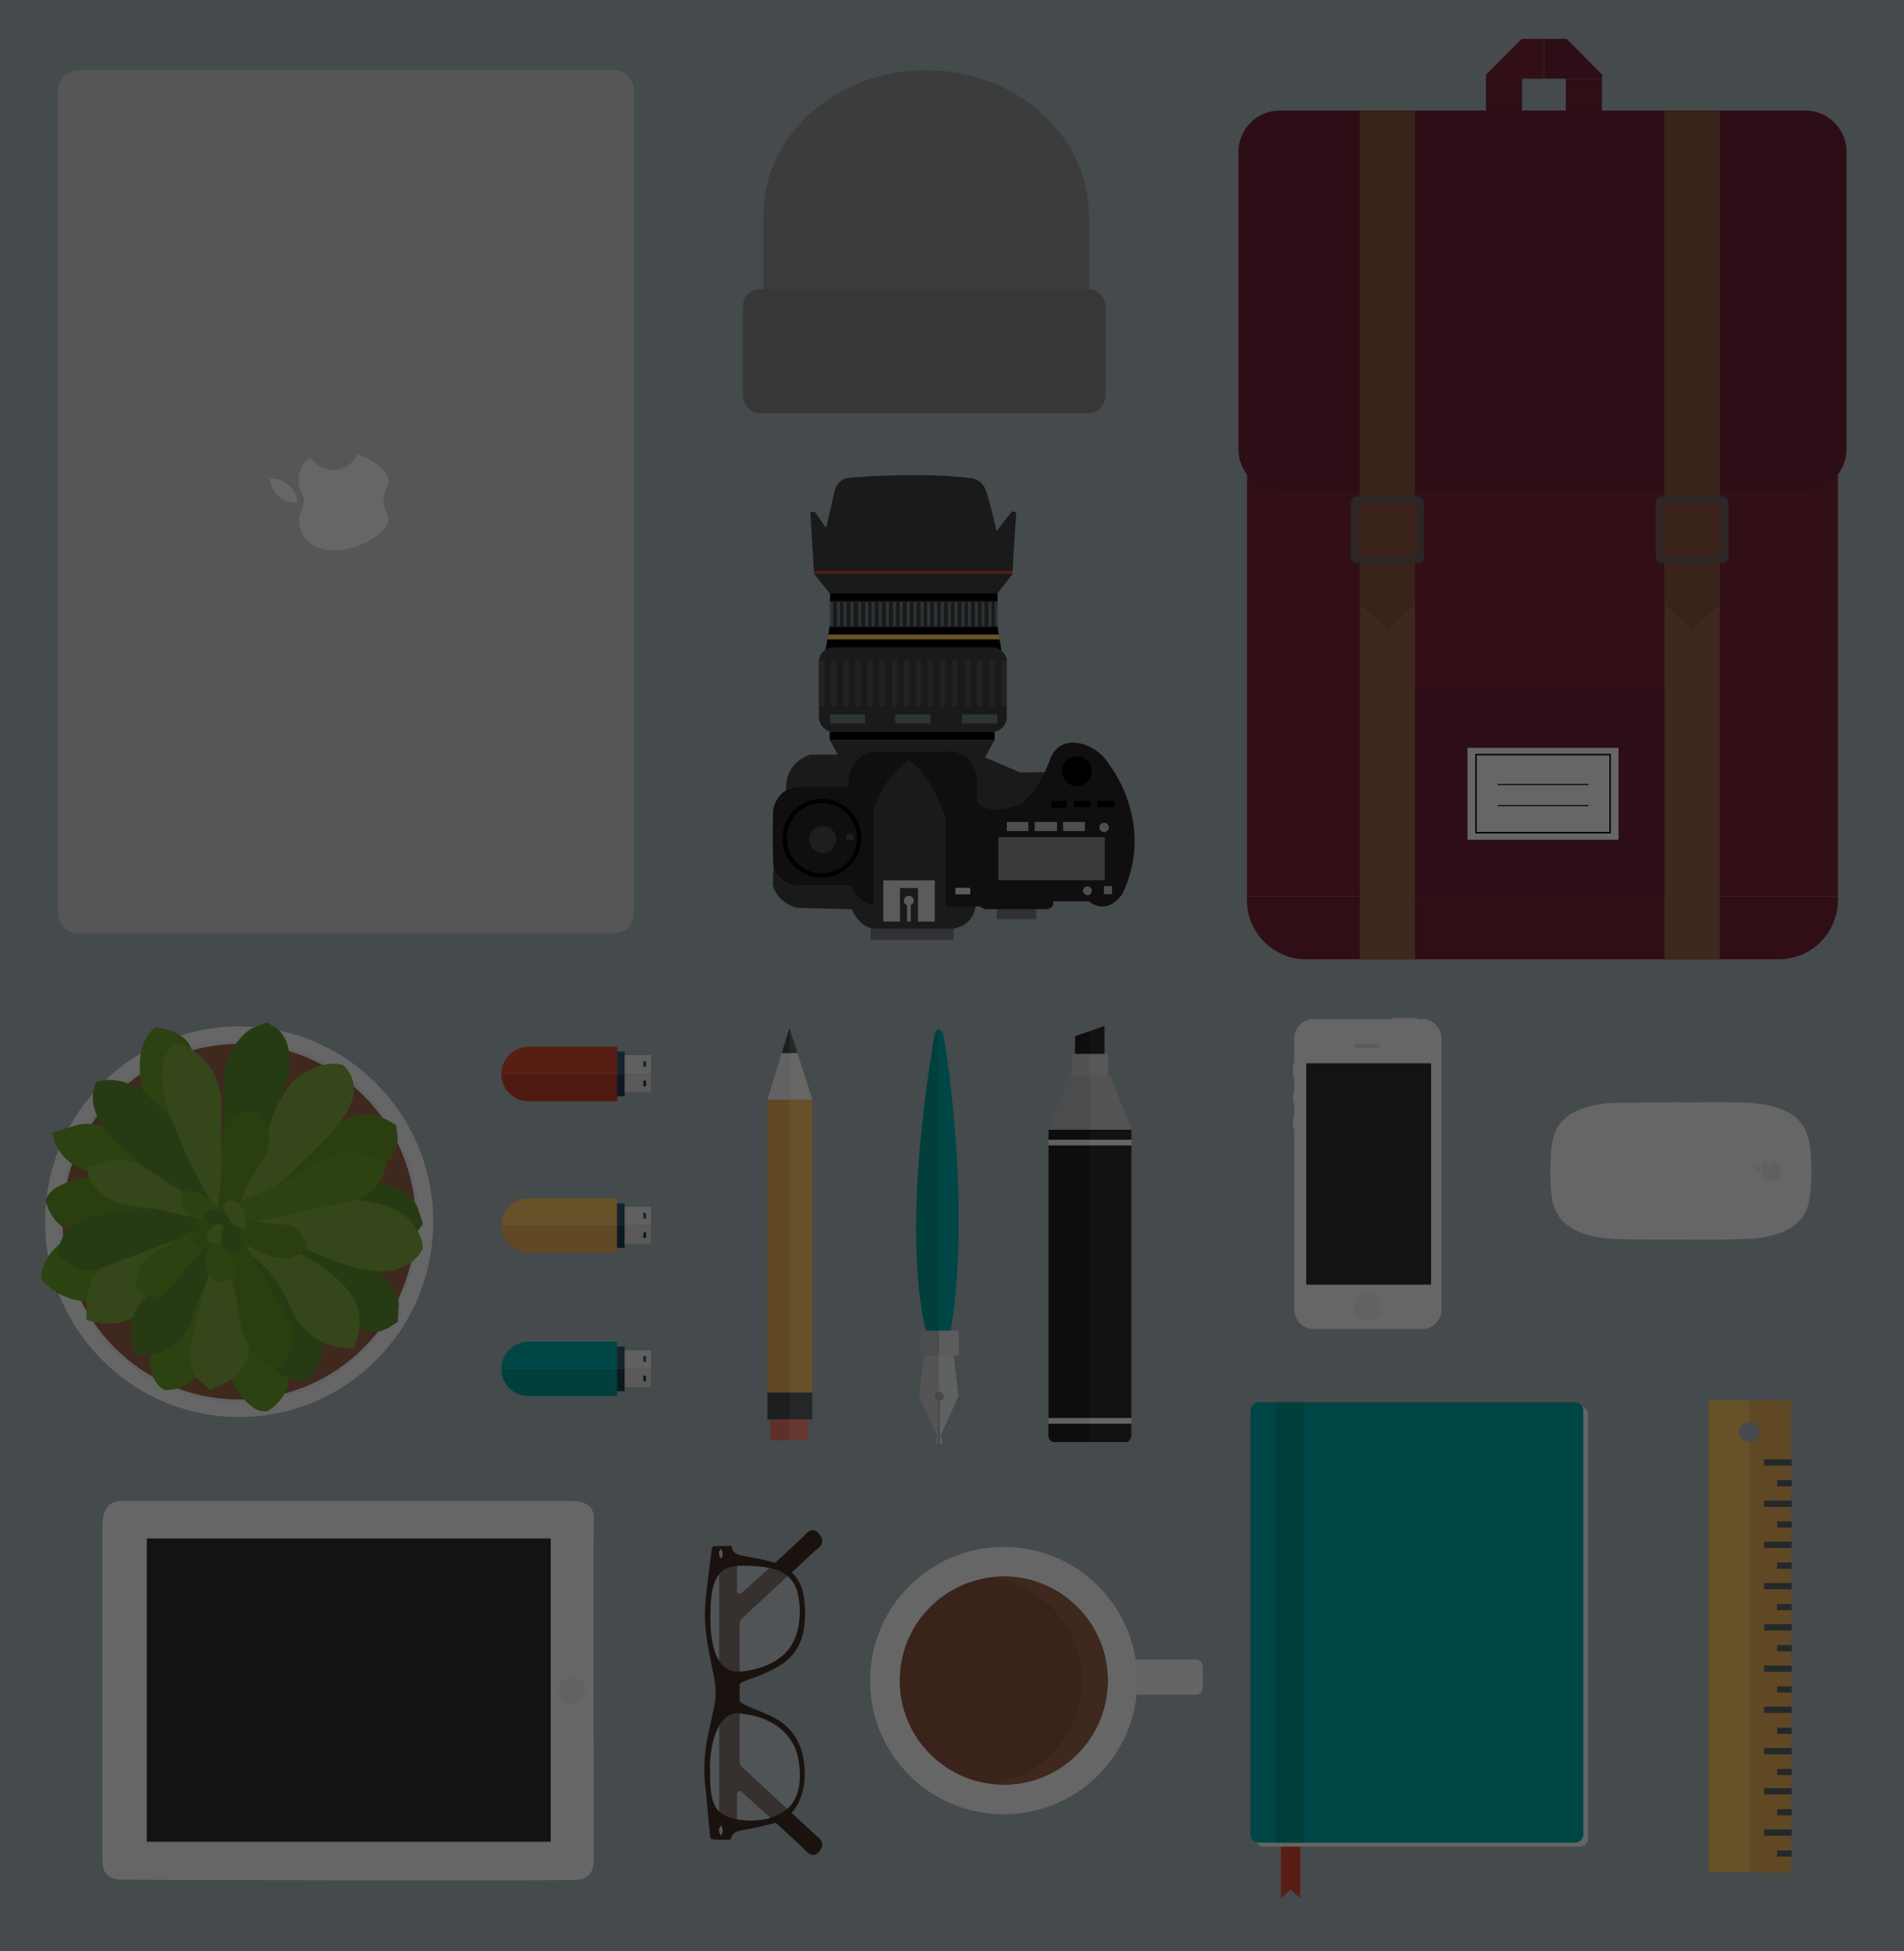 <?xml version="1.0" encoding="utf-8"?>
<!-- Generator: Adobe Illustrator 19.2.1, SVG Export Plug-In . SVG Version: 6.00 Build 0)  -->
<svg version="1.1" id="Layer_1" xmlns="http://www.w3.org/2000/svg" xmlns:xlink="http://www.w3.org/1999/xlink" x="0px" y="0px"
	 viewBox="0 0 1292 1323.6" style="enable-background:new 0 0 1292 1323.6;" xml:space="preserve">
<style type="text/css">
	.st0{fill:#ACB8BF;}
	.st1{fill:#D8D8D8;}
	.st2{fill:#FFFFFF;}
	.st3{fill:#959596;}
	.st4{fill:#898989;}
	.st5{fill:#EFEFEF;}
	.st6{fill:#3F2D23;}
	.st7{opacity:0.37;fill:#FFFFFF;enable-background:new    ;}
	.st8{fill:#F5F5F9;}
	.st9{fill:#9D6449;}
	.st10{fill:#6DA429;}
	.st11{fill:#5F932F;}
	.st12{fill:#6B9B26;}
	.st13{fill:#83B042;}
	.st14{fill:#A9A1A5;}
	.st15{fill:#702137;}
	.st16{fill:#7D2636;}
	.st17{fill:#772436;}
	.st18{fill:#915740;}
	.st19{fill:#6D5F5F;}
	.st20{fill:none;stroke:#000000;stroke-miterlimit:10;}
	.st21{fill:none;stroke:#000000;stroke-width:0.7;stroke-miterlimit:10;}
	.st22{fill:#454B4F;}
	.st23{fill:#5C6266;}
	.st24{fill:#EFB35B;}
	.st25{fill:#FECB65;}
	.st26{fill:#EF766A;}
	.st27{fill:#FD8B77;}
	.st28{fill:#FFFEFD;}
	.st29{fill:#F5F5F5;}
	.st30{fill:#E6E7E8;}
	.st31{fill:#BCBEC0;}
	.st32{fill:#F1F2F2;}
	.st33{fill:#D1D3D4;}
	.st34{fill:#00B0B0;}
	.st35{fill:#029E96;}
	.st36{fill:#2D2D2D;}
	.st37{fill:#231F20;}
	.st38{fill:#CECECE;}
	.st39{fill:#DBDBDB;}
	.st40{fill:#F4F4F4;}
	.st41{fill:#E7E7E7;}
	.st42{fill:#303030;}
	.st43{fill:#C63E2C;}
	.st44{fill:#DC4A30;}
	.st45{fill:#1F3E51;}
	.st46{fill:#35586D;}
	.st47{fill:#E5E1DC;}
	.st48{fill:#FCFCFC;}
	.st49{fill:none;stroke:#59636C;stroke-miterlimit:10;}
	.st50{fill:#59636C;}
	.st51{fill:#7A7B82;}
	.st52{fill:#424242;}
	.st53{fill:#6E8386;}
	.st54{fill:#414141;}
	.st55{fill:#565656;}
	.st56{fill:#282324;}
	.st57{fill:#4C4C4C;}
	.st58{fill:#E4E4E4;}
	.st59{fill:#929292;}
	.st60{fill:#C2C2C2;}
	.st61{opacity:0.6;}
</style>
<path class="st0" d="M0,0h1292v1323.6H0V0z"/>
<g>
	<path class="st1" d="M430.2,61.5v558c0,7.7-6.3,13.9-13.9,13.9h-363c-7.7,0-13.9-6.3-13.9-13.9v-558c0-7.7,6.3-13.9,13.9-13.9h363
		C423.9,47.6,430.2,53.8,430.2,61.5z"/>
	<g>
		<path class="st2" d="M210.7,310.2c3.9,5.8,9.3,9,16.5,8.6s12.1-4.4,15.2-10.7c0.8,0.2,1.6,0.6,2.3,0.8c3.6,1.4,7.1,3.2,10.2,5.6
			c1.5,1,3,2.1,4.3,3.4c1.4,1.3,2.6,2.6,3.4,4.2c0.7,1.4,1,3,0.9,4.5c-0.1,1.7-0.6,3.4-1.3,5c-0.5,1.2-1,2.3-1.4,3.6
			c-0.6,2-0.7,3.9-0.5,6c0.2,1.7,0.7,3.4,1.4,5c0.5,1.3,1,2.4,1.4,3.7c0.2,1.2,0.5,2.3,0.3,3.5c-0.1,1.4-0.6,2.6-1.3,3.7
			c-1,1.6-2.4,3-3.9,4.3c-5.8,4.9-12.2,8.3-19.5,10.3c-2.6,0.7-5.1,1.3-7.7,1.5c-2.2,0.2-4.4,0.3-6.6,0.1c-3.4-0.2-6.6-0.9-9.6-2.3
			c-4.1-1.9-7.3-4.8-9.5-8.7c-1.3-2.3-2.1-4.8-2.3-7.3c-0.2-2.3,0-4.6,0.8-6.8l1.7-4.5l0.7-2.3c0.3-1.2,0.1-2.2-0.2-3.4
			c-0.5-1.4-1-2.8-1.6-4.2s-1-2.8-1.4-4.3c-0.3-1.6-0.5-3.2-0.3-5c0.2-2.6,0.8-5.1,2-7.4c1.4-2.8,3.2-5.1,5.8-6.8
			C210.6,310.3,210.7,310.3,210.7,310.2L210.7,310.2z M183.3,324.8c0.6,0,1.2-0.1,1.7,0c4.3,0.1,7.9,1.7,11.1,4.4
			c2.1,1.7,3.6,3.8,4.6,6.3c0.7,1.7,1,3.5,0.9,5.2c0,0.2-0.1,0.2-0.2,0.2c-2.7,0.2-5.2-0.2-7.7-1.4c-5.2-2.3-8.5-6.4-10.2-11.7
			c-0.2-0.8-0.5-1.7-0.5-2.7C183.3,325,183.3,324.9,183.3,324.8L183.3,324.8z"/>
	</g>
</g>
<g>
	<path class="st3" d="M738.9,146.5v97.3h-221v-97.3c0-54.6,49.5-98.9,110.5-98.9S738.9,91.9,738.9,146.5z"/>
	<path class="st4" d="M738.2,280.3H516.1c-6.6,0-12-5.4-12-12v-60.2c0-6.6,5.4-12,12-12h222.1c6.6,0,12,5.4,12,12v60.2
		C750.2,274.9,744.8,280.3,738.2,280.3z"/>
</g>
<g>
	<path class="st2" d="M1140.5,747.8c12.1,0,24.3-0.2,36.6,0c9.5,0.2,19,0.6,28.3,3.5c7.4,2.3,13.7,5.8,18.1,12.4
		c2.9,4.5,4.1,9.5,4.8,14.7c1.1,9.7,1.1,19.5,0.3,29.2c-0.6,6.1-1.5,12.1-5.1,17.4c-3.8,5.7-9.5,9.2-15.8,11.5
		c-6.5,2.3-13.1,3.5-20,3.8c-21.8,1.2-43.6,0.5-65.3,0.6c-8.3,0-16.6,0-24.9-0.3c-8.9-0.3-17.7-1.5-26-4.9
		c-11.4-4.6-17.5-13.1-18.7-25.3c-1.1-10.8-1.1-21.5,0-32.1c0.8-6.6,2.6-12.7,7.2-17.7c4.3-4.8,9.7-7.4,15.7-9.2
		c6.9-2.2,14.1-3.1,21.3-3.2c14.6-0.3,29.2-0.3,43.6-0.5C1140.5,747.6,1140.5,747.8,1140.5,747.8L1140.5,747.8z"/>
	<g>
		<path class="st5" d="M1197,787.9c0.9,1.2,2,2,3.5,1.8c1.5-0.2,2.6-0.9,3.2-2.3l0.5,0.2c0.8,0.3,1.5,0.8,2.2,1.2
			c0.3,0.2,0.6,0.5,0.9,0.8l0.8,0.9c0.2,0.3,0.2,0.6,0.2,0.9c0,0.3-0.2,0.8-0.3,1.1l-0.3,0.8c-0.2,0.5-0.2,0.8-0.2,1.2
			c0,0.3,0.2,0.8,0.3,1.1l0.3,0.8c0,0.3,0.2,0.5,0,0.8c0,0.3-0.2,0.6-0.3,0.8c-0.2,0.3-0.5,0.6-0.8,0.9c-1.2,1.1-2.6,1.8-4.1,2.2
			c-0.6,0.2-1.1,0.3-1.7,0.3h-1.4c-0.8,0-1.4-0.2-2-0.5c-0.9-0.5-1.5-1.1-2-1.8c-0.3-0.5-0.5-1.1-0.5-1.5c0-0.5,0-0.9,0.2-1.4
			c0.2-0.3,0.3-0.6,0.3-0.9l0.2-0.5v-0.8l-0.3-0.9l-0.3-0.9c-0.2-0.3-0.2-0.8,0-1.1c0-0.6,0.2-1.1,0.5-1.5
			C1196.1,788.8,1196.5,788.3,1197,787.9L1197,787.9z M1191.2,791h0.3c0.9,0,1.7,0.3,2.3,0.9c0.5,0.3,0.8,0.8,0.9,1.4
			c0.2,0.3,0.2,0.8,0.2,1.1c-0.6,0-1.1,0-1.7-0.3c-1.1-0.5-1.8-1.4-2.2-2.5C1191.3,791.4,1191.3,791.3,1191.2,791L1191.2,791z"/>
	</g>
</g>
<g>
	<path class="st6" d="M557.7,1043.9c1.3,4-3.1,7-3.7,7.3c0,0-0.1,0-0.1,0.1l-50.4,46.6c-1,1-1.6,2.2-1.6,3.6v93.6
		c0,1.3,0.6,2.6,1.6,3.6l50.4,46.6l0.1,0.1c0.6,0.4,5,3.5,3.7,7.3c-1.4,4.2-5.8,8.6-10.6,3.2c-4.1-4.6-34.5-31.8-44.1-40.5
		c-1.1-1-2.9-0.2-2.9,1.3v21.7c0,0.7-0.8,1.1-1.3,0.6l-10.6-9c-0.2-0.1-0.2-0.4-0.2-0.6v-162.6c0-0.2,0.1-0.5,0.2-0.6l10.6-9
		c0.5-0.5,1.3-0.1,1.3,0.6v21.7c0,1.6,1.8,2.3,2.9,1.3c9.6-8.5,40.1-35.9,44.1-40.5C551.9,1035.3,556.3,1039.7,557.7,1043.9
		L557.7,1043.9z"/>
	<g>
		<path class="st6" d="M477.9,1201.2c0.1-10.3,1.2-18.1,2.9-25.8l4.1-19.1c1.3-6.5,0.7-12.8-0.5-19.2c-1.6-7.7-3.2-15.2-4.4-22.9
			c-1.7-10.2-2.2-20.4-1-30.7c1.2-10.9,2.6-21.9,4-32.8c0.1-1.4,0.5-1.8,1.9-1.8l10-0.2c1.4,0,1.7,0.2,1.9,1.7
			c0.2,1.6,1.2,2.5,2.4,3.4c2,1.3,4.4,1.6,6.8,2c6.7,1.2,13.6,2.4,20.2,4.6c6.8,2.3,12.5,6.2,16,12.7c2,3.8,3.1,8,3.6,12.4
			c0.7,6.8,0.7,13.8-0.5,20.6c-1.8,10.1-7,17.9-15.6,23.4c-6.8,4.4-14.4,7.3-22.1,10c-1.4,0.5-2.9,1-4.2,1.8
			c-4.7,2.8-5.4,9.4-1.3,13c1.8,1.7,4,2.6,6.2,3.6c4.9,2,10,4,14.8,6.2c6.6,3.2,12.4,7.7,16.4,13.9c3.1,4.9,4.9,10.2,5.8,16
			c1.1,7.2,1.2,14.3-0.7,21.4c-1.6,5.8-4,11-8.3,15.2c-2.9,2.9-6.5,4.8-10.4,6c-7.7,2.2-15.6,3.8-23.5,5.2c-3.1,0.5-5.3,2-6.2,5
			c-0.2,1-1,1.3-1.8,1.3c-3.4,0-6.7-0.1-10.1-0.2c-1.8-0.1-2.4-0.8-2.5-2.6c-1-10.1-1.9-20.2-2.8-30.3
			C478.1,1209.6,478,1204.1,477.9,1201.2L477.9,1201.2z M481.9,1201.3v6.5c0.1,4.2,0.5,8.3,1.4,12.4c1.7,6.8,5.8,11.5,12.7,13.3
			c3,0.7,6.1,1.2,9.1,1.4c6,0.5,12.1,0,17.9-1.7c10.7-3.2,17.2-10.2,19.1-21.2c0.8-4.9,0.7-9.8,0.1-14.8
			c-1.1-10.2-5.3-18.6-13.4-24.9c-8-6.2-17.4-9-27.4-9.8c-4.7-0.4-8.4,1.6-11.4,5.3c-2.6,3.4-4.3,7.2-5.5,11.2
			C482.4,1186.1,481.6,1193.6,481.9,1201.3L481.9,1201.3z M482.1,1099.7c0,4,0.4,9.4,1.4,14.8c0.8,4.4,2.2,8.6,4.6,12.5
			c3.1,4.9,7.6,7.4,13.4,7.1c7.2-0.6,14.2-2.2,20.8-5.3c9.6-4.6,16.2-12,18.8-22.5c1.9-7.9,2-15.8,0.5-23.8
			c-1.8-9.5-7.3-15.5-16.7-18c-4-1.1-7.9-1.7-12-1.9c-5-0.4-10-0.7-15,0.1c-5.5,0.8-9.8,3.6-12.1,8.8c-1.1,2.3-1.8,4.8-2.4,7.3
			C482.2,1085,482.1,1091.6,482.1,1099.7L482.1,1099.7z"/>
		<path class="st7" d="M481.9,1201.3c-0.2-7.7,0.6-15.2,2.8-22.6c1.2-4.1,2.9-7.9,5.5-11.2c2.9-3.6,6.6-5.6,11.4-5.3
			c10,0.8,19.3,3.6,27.4,9.8c8,6.2,12.4,14.8,13.4,24.9c0.5,4.9,0.7,9.8-0.1,14.8c-1.9,11-8.4,18-19.1,21.3
			c-5.9,1.8-11.9,2.2-17.9,1.7c-3.1-0.2-6.1-0.6-9.1-1.4c-7-1.8-11-6.5-12.7-13.3c-1-4.1-1.3-8.2-1.4-12.4
			C481.8,1205.6,481.9,1203.5,481.9,1201.3L481.9,1201.3z M482.1,1099.7c0-8.2,0.1-14.6,1.4-21.1c0.6-2.5,1.3-5,2.4-7.3
			c2.4-5.2,6.6-7.9,12.1-8.8c5-0.7,10-0.4,15-0.1c4.1,0.2,8,0.8,12,1.9c9.2,2.6,14.9,8.6,16.7,18c1.6,7.9,1.4,16-0.5,23.8
			c-2.6,10.6-9.2,17.9-18.8,22.5c-6.5,3.1-13.6,4.8-20.8,5.3c-5.9,0.5-10.3-2-13.4-7.1c-2.4-3.8-3.7-8-4.6-12.5
			C482.5,1109.1,482.1,1103.6,482.1,1099.7z"/>
	</g>
	<path class="st1" d="M489.4,1245.2c0,0-3.5-3.7,0-6.8C489.4,1238.4,491.6,1241.9,489.4,1245.2z M489.4,1057.5c0,0-3.5-3.7,0-6.8
		C489.4,1050.6,491.6,1054,489.4,1057.5z"/>
</g>
<g>
	<ellipse class="st2" cx="162.3" cy="828.8" rx="131.7" ry="132.5"/>
	<ellipse class="st8" cx="162.3" cy="828.8" rx="121.9" ry="122.7"/>
	<ellipse class="st9" cx="162.3" cy="828.8" rx="119.8" ry="120.6"/>
	<path class="st10" d="M105.1,696.9c0,0,24.4,2,25.4,18.3l-9.8,60.3l-21.3-26.9C99.4,748.6,86,713.6,105.1,696.9L105.1,696.9z
		 M27.9,867.5c0,0-0.3-17.4,18.7-27.5c19-10.1,33.8,18.9,33.8,18.9l-17.5,23.8C62.9,882.6,42.7,885.3,27.9,867.5z M35.4,768.5
		c0,0,7.3-2.6,10.8-3.4c3.5-0.8,14.1-7.1,31.8,2.6c17.7,9.7,36.5,23.6,36.5,23.6l6.4,15.6c0,0-28.2-6.4-34.4-7.8
		C80.4,797.8,41.4,800.1,35.4,768.5L35.4,768.5z"/>
	<path class="st11" d="M237.8,895.7c0,0,8.7,13.2,25.1,5.5l7-4.4l0.7-11c0,0,1.3-12-15.6-24.6l-73.3-25l10.6,18.9L237.8,895.7
		L237.8,895.7z"/>
	<path class="st12" d="M254.2,791.7c0,0,15.6-2.4,15.6-20.4l-1-8.2l-9.7-5.2c0,0-10.4-6.2-28.9,3.7c-18.5,10-53.7,55.8-53.7,55.8
		l21.6-1.5L254.2,791.7z"/>
	<path class="st11" d="M256.7,841c0,0,12.9,9,25.4-4.1l4.9-6.6l-3.4-10.5c0,0-3.3-11.7-23.6-17.1c-20.3-5.5-77.3,3.6-77.3,3.6
		l16.8,13.6L256.7,841z M194.4,734.5c0,0,7.6-25.1-6.3-36.6l-7-4.4l-10.3,4.1c0,0-14.6,8.5-18.7,29.2l-0.7,72.4l25.2-17.6
		L194.4,734.5L194.4,734.5z"/>
	<path class="st13" d="M221.1,814.5c0,0,37.6-5.1,56.2,12.5c0,0,10.1,10.6,9.6,20.1c0,0-8,19.2-36.5,14.8
		c-28.5-4.5-62.2-25.1-62.2-25.1l-23-8.5L221.1,814.5L221.1,814.5z"/>
	<path class="st10" d="M101.6,912.7c0,0-2.3,25.4,10.4,30.3c0,0,22.2,0.8,27.3-20.4c5.1-21.2,6.9-63.7,6.9-63.7L101.6,912.7
		L101.6,912.7z M157.2,936.4c0,0,10.8,23.1,24.3,20.9c0,0,19.5-10.6,13.1-31.5L168,867.5L157.2,936.4L157.2,936.4z"/>
	<path class="st12" d="M62.9,797.9c0,0-30,3.6-31.8,17c0,0,4.3,21.7,26.2,21.8c21.8,0.1,63.6-8,63.6-8L62.9,797.9L62.9,797.9z"/>
	<path class="st13" d="M86.9,849.5c0,0-29.7,8.6-28.2,37.4v8.6c0,0,12.5,3.7,21.8,1.9c9.3-1.9,30.8-13.1,30.8-13.1l16.1-50.4
		L86.9,849.5L86.9,849.5z"/>
	<path class="st11" d="M136.4,822.4l-26.5-2.3c0,0-30-0.3-50.2,6.2S39,850.8,39,850.8s13.8,15.3,28.5,9.8
		c14.8-5.5,70.5-26.7,70.5-26.7L136.4,822.4z M65.7,733.7c0,0,11.9-3.8,24.4,2.8c12.5,6.6,33.5,25.8,43.3,51.6l14.1,30.3l-20.3-8.9
		c0,0-21.5-8.4-40.9-28.5C86.1,781.1,53.5,756.8,65.7,733.7z"/>
	<path class="st13" d="M58.7,792.2c0,0,6.8-2.3,9.8-3.1c3.1-0.8,12.8-6.4,28.9,2.3l33.1,21.5l5.8,14.2c0,0-25.7-5.8-31.3-7.1
		S64.1,821,58.7,792.2z"/>
	<path class="st11" d="M182.6,918.1c0,0,0.3,15.7,18.2,18.1h8.3l6.5-9c0,0,7.5-9.4,0-29.2c-7.5-19.7-48.4-60.4-48.4-60.4l-1.3,21.6
		L182.6,918.1L182.6,918.1z M146.1,861.9c0,0-8.2,11.4-12.6,22.5c-4.4,11.1-5.5,30-33.7,35.3h-7.5l-2.1-6.5c0,0-8.7-21.5,15-38.6
		s35.5-37.9,35.5-37.9l9.8,1L146.1,861.9L146.1,861.9z"/>
	<path class="st10" d="M130.8,834l-21,13.1c0,0-13.4,5.8-15.5,14.1s-2.1,11.9-2.1,11.9s4.9,5.5,8.7,6.2c3.8,0.8,9.1,3.1,17.8-9.4
		c8.7-12.6,27.1-29.9,27.1-29.9L130.8,834L130.8,834z"/>
	<path class="st13" d="M142.8,862.7c0,0-7.5,17.6-9.1,32.7c0,0-11.1,29.7,1.5,40.9l7.5,6.8l11.4-5.5c0,0,22.7-11.4,11.8-36.7
		c-11-25.4,0-1.3,0-1.3l-2.2-42.6L142.8,862.7L142.8,862.7z"/>
	<path class="st12" d="M166.5,841.2c0,0,10.8,23.9,16.1,32.2c5.2,8.4,28.6,36.7,6.8,53.8c0,0-25.5-0.2-28.1-43l-9.1-40.8
		L166.5,841.2L166.5,841.2z"/>
	<path class="st13" d="M166,840.3c0,0-0.1,8,10.7,16.6c10.8,8.5,19.8,28.1,20.5,29.9c0.7,1.7,11.1,29.7,43,27.5
		c0,0,11.5-21.9-5.6-40.9s-44.1-28.9-44.1-28.9L166,840.3L166,840.3z M117.5,706.8c0,0,6.3,2.1,9.1,3.3c2.8,1.2,25,11.4,23.8,44.4
		s4.1,48.8-2.1,68.6c0,0-18.4-27.8-28.5-55.9c0,0-16-32.8-7.5-51.2L117.5,706.8z"/>
	<path class="st10" d="M146.1,839.9c0,0-9.7,9.3-5.9,23.7c0,0,4.4,8.5,12,5.6c7.6-2.9,8.4-5.2,8.4-9.3l-9.9-22.2L146.1,839.9
		L146.1,839.9z"/>
	<path class="st12" d="M146.1,828c0,0-9.1-5.8-14.3,4.1c-5.2,9.9,1.7,13.2,4.4,14.8c2.7,1.5,8.4-11.3,8.4-11.3L146.1,828z"/>
	<path class="st10" d="M149.3,821.3c0,0-9.9-15.9-23.3-13.1c0,0-5.2,4.4-0.9,13.1c4.3,8.5,21,6.8,21,6.8L149.3,821.3z"/>
	<path class="st13" d="M179.3,773.1c0,0,10.1-33.1,21.5-41.4c11.4-8.3,21.5-11.7,31.8-9.3c0,0,18.1,13.4-1.9,39.1s-64.9,61-64.9,61
		l-11.7-7.9L179.3,773.1L179.3,773.1z"/>
	<path class="st12" d="M147.4,821.8c0,0,3.3-26.2,3.1-35.5c-0.1-9.3-3.3-23.6,9-30.3c0,0,4.4-3.1,14.6-1.9c0,0,12.5,10.1,7.5,25.7
		c0,0-1.5,5.5-9.3,16.3c-7.8,10.8-14,39-14,39l-12.1,1.5L147.4,821.8L147.4,821.8z"/>
	<path class="st10" d="M161.2,816.1c0,0,25.8-11.2,37.3-16.9c8.2-4.1,29.7-23.1,47.9-16.8c18.1,6.2,16.3,5.9,16.3,5.9
		s-3.1,22.2-23.1,26.1l-73.8,15.9L161.2,816.1z"/>
	<path class="st12" d="M163.8,827c0,0,14.5,2.8,21.5,3.4c7,0.5,17.8-2.1,22.7,14.8c0,0-5.9,12.9-23.8,6.8
		c-17.8-6.2-27.2-13.4-27.2-13.4L163.8,827z"/>
	<path class="st13" d="M151.2,832c0,0,4.5,12.4-6.6,11.4C133.4,842.4,146.2,825,151.2,832z"/>
	<path class="st11" d="M156.3,828.3c0,0-3.3-7-10.1-8c-6.9-1-7.7,5.9-7.7,5.9S141.3,834,156.3,828.3L156.3,828.3z M153.4,830.4
		c0,0,13.8-1.6,9.6,15.5c0,0-2.1,4.9-9.6,3.4C153.4,849.3,146.7,839.5,153.4,830.4L153.4,830.4z"/>
	<path class="st13" d="M152.1,821c0,0,4.4,11,10.1,11.3c0,0,4.4,4.8,4.9-2c0.5-6.8-3.1-16.6-12.9-15.7
		C154.2,814.5,150,817.1,152.1,821L152.1,821z"/>
</g>
<path class="st14" d="M79.4,248.3l-2,1.4"/>
<g>
	<path class="st15" d="M1087.1,50.6v2.8h-39.3v-27h15.3L1087.1,50.6z"/>
	<path class="st16" d="M1047.7,26.4v27h-39.3l-0.1-2.7l24.3-24.3L1047.7,26.4z"/>
	<path class="st17" d="M1008.3,53h24.5v27.4h-24.5V53z M1062.5,53.4h24.5v27.4h-24.5V53.4z M1247.2,608v2.6
		c0,22.1-18.1,40.2-40.2,40.2H886.3c-22.1,0-40.2-18.1-40.2-40.2V608H1247.2z"/>
	<path class="st16" d="M1247.2,182.9V608h-401V182.9c0-22.1,18.1-40.2,40.2-40.2H1207C1229,142.7,1247.2,160.9,1247.2,182.9
		L1247.2,182.9z"/>
	<path class="st15" d="M949.5,467.2h198.8V608H949.5L949.5,467.2z M1225.1,332.9H868.3c-15.3,0-27.9-12.6-27.9-27.9V102.9
		c0-15.3,12.6-27.9,27.9-27.9h356.8c15.3,0,27.9,12.6,27.9,27.9V305C1252.8,320.3,1240.4,332.9,1225.1,332.9z"/>
	<path class="st9" d="M922.8,75v575.8h37.4V75L922.8,75z M1167,75v575.8h-37.5V75L1167,75z"/>
	<path class="st18" d="M960.2,75v335.1l-18.7,17l-18.6-17V75L960.2,75z M1167,75v335.1l-18.7,17l-18.7-17V75L1167,75z"/>
	<path class="st19" d="M961.9,382.2H921c-2.3,0-4.3-2-4.3-4.3V341c0-2.3,2-4.3,4.3-4.3h40.9c2.3,0,4.3,2,4.3,4.3v36.9
		C966.4,380.2,964.4,382.2,961.9,382.2z"/>
	<path class="st18" d="M957.2,377.9h-31.4c-2.3,0-4.3-2-4.3-4.3v-28.2c0-2.3,2-4.3,4.3-4.3h31.4c2.3,0,4.3,2,4.3,4.3v28.2
		C961.5,375.9,959.6,377.9,957.2,377.9L957.2,377.9z"/>
	<path class="st19" d="M1168.7,382.2h-40.9c-2.3,0-4.3-2-4.3-4.3V341c0-2.3,2-4.3,4.3-4.3h40.9c2.3,0,4.3,2,4.3,4.3v36.9
		C1173,380.2,1171.1,382.2,1168.7,382.2z"/>
	<path class="st18" d="M1164,377.9h-31.4c-2.3,0-4.3-2-4.3-4.3v-28.2c0-2.3,2-4.3,4.3-4.3h31.4c2.3,0,4.3,2,4.3,4.3v28.2
		C1168.4,375.9,1166.4,377.9,1164,377.9z"/>
	<path class="st2" d="M995.8,507.3h102.5v62.4H995.8V507.3z"/>
	<path class="st20" d="M1001.6,511.9h91v53h-91V511.9z"/>
	<path class="st21" d="M1016.3,546.5h61.5 M1016.3,532.2h61.5"/>
</g>
<g>
	<path class="st22" d="M530.4,714.5l5.3-17.1l0.3,1.1v16.1L530.4,714.5z"/>
	<path class="st23" d="M536,714.5v-16.1l5.2,16.1H536z"/>
	<g>
		<path class="st23" d="M551.2,944.7v18.2H536v-18.2H551.2z"/>
		<path class="st22" d="M536,944.7v18.2h-15.3v-18.2H536z"/>
		<path class="st24" d="M536,746v198.6h-15.3V746H536z"/>
		<path class="st25" d="M551.2,746v198.6H536V746H551.2z"/>
		<path class="st26" d="M522.7,975.1V963H536v14.1h-12C523.3,977,522.7,976.2,522.7,975.1z"/>
		<path class="st27" d="M536,977v-14.1h12.5V975c0,1.1-0.7,1.9-1.5,1.9h-11V977z"/>
		<path class="st28" d="M536,746v-31.5h5.2l10.1,31.5H536z"/>
		<path class="st29" d="M520.7,746l9.7-31.5h5.6V746H520.7z"/>
		<path class="st30" d="M650.6,903.9v14.5c0,0.8-0.5,1.3-1.3,1.3h-12.1v-17.1h12.1C649.9,902.6,650.6,903.1,650.6,903.9z"/>
		<path class="st31" d="M637.2,902.6v17.1h-12.5c-0.8,0-1.3-0.5-1.3-1.3v-14.5c0-0.8,0.5-1.3,1.3-1.3H637.2z"/>
		<path class="st32" d="M639.7,977.4c0,1.2-0.9,2.3-2,2.5v-29.5c1.6-0.3,2.7-1.5,2.7-3.2c0-1.7-1.5-3.2-3.2-3.2H637v-24.3h10.1
			l3.3,27.5L637.8,975C639,975.3,639.7,976.2,639.7,977.4z"/>
		<path class="st33" d="M634.1,947.1c0,1.5,1.1,2.7,2.4,3.1v29.5c-1.1-0.3-1.9-1.3-1.9-2.4s0.7-1.9,1.5-2.3l-12.4-27.9l3.2-27.5
			h10.2v24.3C635.4,944,634.1,945.5,634.1,947.1z"/>
		<path class="st34" d="M645.1,902.6h-8V698.2c0.3,0.1,2,0.7,3.1,4C641.3,705.9,659.4,818.2,645.1,902.6z"/>
		<path class="st35" d="M637.2,698.2v204.4h-8.8c0,0-18.5-57.5,5.7-200.4C634.1,702.2,634.8,698.8,637.2,698.2z"/>
		<g>
			<path class="st36" d="M767.7,965.8v7.8c0,2.5-1.6,4.7-3.6,4.7h-24.6v-12.5H767.7z"/>
			<path class="st37" d="M739.5,965.8v12.5h-24.5c-2,0-3.6-2.1-3.6-4.7v-7.8H739.5z"/>
			<path class="st36" d="M767.7,766.3v6.9h-28.2v-6.9H767.7z"/>
			<path class="st37" d="M739.5,766.3v6.9h-28v-6.9H739.5z"/>
			<path class="st32" d="M739.5,773.3v3.7h-28v-3.7H739.5z"/>
			<path class="st2" d="M767.7,773.3v3.7h-28.2v-3.7H767.7z"/>
			<path class="st36" d="M767.7,777.1v185h-28.2v-185H767.7z"/>
			<path class="st37" d="M739.5,777.1v185h-28v-185H739.5z"/>
			<path class="st32" d="M739.5,962v3.7h-28V962H739.5z"/>
			<path class="st2" d="M767.7,962v3.7h-28.2V962H767.7z"/>
			<path class="st31" d="M739.5,730.1v36.3h-28l13.4-36.3H739.5z"/>
			<path class="st33" d="M767.7,766.3h-28.2v-36.3h14.2L767.7,766.3z"/>
			<path class="st38" d="M739.5,714.9v15.2h-12.4v-15.2H739.5z"/>
			<path class="st39" d="M751.9,714.9v15.2h-12.4v-15.2H751.9z"/>
			<path class="st36" d="M749.5,695.9v19h-10v-15.4L749.5,695.9z"/>
			<path class="st37" d="M739.5,699.5v15.4h-10v-12L739.5,699.5z"/>
		</g>
	</g>
</g>
<g>
	<path class="st2" d="M964.9,691.3h-2.7c-0.2-0.3-0.7-0.7-1.1-0.7h-15.3c-0.5,0-0.9,0.2-1.1,0.7h-53.3c-7.3,0-13.2,5.9-13.2,13.2
		V721c-0.5,0.2-0.8,0.7-0.8,1.2v7c0,0.6,0.3,1,0.8,1.2v10.3c-0.5,0.2-0.8,0.7-0.8,1.2v5.3c0,0.6,0.3,1,0.8,1.2v9.6
		c-0.5,0.2-0.8,0.7-0.8,1.2v5.3c0,0.6,0.3,1,0.8,1.2v122.7c0,7.3,5.9,13.2,13.2,13.2h73.6c7.3,0,13.2-5.9,13.2-13.2V704.5
		C978,697.3,972.2,691.3,964.9,691.3L964.9,691.3z"/>
	<circle class="st40" cx="927.8" cy="886.7" r="9.5"/>
	<path class="st41" d="M935.1,708.1h-14.5c-0.8,0-1.5,0.7-1.5,1.5s0.7,1.5,1.5,1.5h14.5c0.8,0,1.5-0.7,1.5-1.5
		S935.9,708.1,935.1,708.1z"/>
	<path class="st42" d="M886.4,721.3h84.7v150.2h-84.7V721.3z"/>
</g>
<g>
	<path class="st2" d="M80.9,1275.2c0,0-11-0.4-11.4-11.4v-228.6c0,0-1.1-16,11.4-16.9h307.2c0,0,15.6-1.1,14.9,12.4
		c-0.7,13.5,0,230.2,0,230.2s1.2,13.2-10.8,14.3C380.1,1276.3,80.9,1275.2,80.9,1275.2z"/>
	<path class="st42" d="M99.6,1249.4v-205.7h274.1v205.7H99.6z"/>
	<circle class="st40" cx="388.1" cy="1147.1" r="9.1"/>
</g>
<g>
	<path class="st43" d="M418.9,747h-60.2c-10.3,0-18.5-8.3-18.5-18.5v-0.1h78.5v15.3h0.2V747L418.9,747z"/>
	<path class="st44" d="M418.7,728.4h-78.5c0.1-10.1,8.4-18.3,18.5-18.3h60.2v3.3h-0.2V728.4z"/>
	<path class="st45" d="M423.9,728.4v15.3h-5.2v-15.3H423.9z"/>
	<path class="st46" d="M423.9,713.4v15h-5.2v-15H423.9z"/>
	<path class="st5" d="M441.7,715.8h-17.8v12.6h17.8V715.8z M436.5,723.7v-3.8h1.8v3.8H436.5z"/>
	<path class="st47" d="M441.7,728.4h-17.8V741h17.8V728.4z M436.5,736.9v-3.8h1.8v3.8H436.5z"/>
	<path class="st46" d="M438.4,719.9v3.8h-1.8v-3.8H438.4z"/>
	<path class="st45" d="M438.4,733.1v3.8h-1.8v-3.8H438.4z"/>
</g>
<g>
	<path class="st24" d="M418.9,849.9h-60.2c-10.3,0-18.5-8.3-18.5-18.5v-0.1h78.5v15.3h0.2V849.9L418.9,849.9z"/>
	<path class="st25" d="M418.7,831.2h-78.5c0.1-10.1,8.4-18.3,18.5-18.3h60.2v3.3h-0.2V831.2z"/>
	<path class="st45" d="M423.9,831.2v15.3h-5.2v-15.3H423.9z"/>
	<path class="st46" d="M423.9,816.3v15h-5.2v-15H423.9z"/>
	<path class="st5" d="M441.7,818.6h-17.8v12.6h17.8V818.6z M436.5,826.5v-3.8h1.8v3.8H436.5z"/>
	<path class="st47" d="M441.7,831.2h-17.8v12.6h17.8V831.2z M436.5,839.7V836h1.8v3.8H436.5z"/>
	<path class="st46" d="M438.4,822.8v3.8h-1.8v-3.8H438.4z"/>
	<path class="st45" d="M438.4,836v3.8h-1.8V836H438.4z"/>
</g>
<g>
	<path class="st35" d="M418.9,947.1h-60.2c-10.3,0-18.5-8.3-18.5-18.5v-0.1h78.5v15.3h0.2V947.1L418.9,947.1z"/>
	<path class="st34" d="M418.7,928.5h-78.5c0.1-10.1,8.4-18.3,18.5-18.3h60.2v3.3h-0.2V928.5z"/>
	<path class="st45" d="M423.9,928.5v15.3h-5.2v-15.3H423.9z"/>
	<path class="st46" d="M423.9,913.5v15h-5.2v-15H423.9z"/>
	<path class="st5" d="M441.7,916h-17.8v12.6h17.8V916z M436.5,923.9v-3.8h1.8v3.8H436.5z"/>
	<path class="st47" d="M441.7,928.5h-17.8v12.6h17.8V928.5z M436.5,937v-3.8h1.8v3.8H436.5z"/>
	<path class="st46" d="M438.4,920v3.8h-1.8V920H438.4z"/>
	<path class="st45" d="M438.4,933.2v3.8h-1.8v-3.8H438.4z"/>
</g>
<g>
	<path class="st48" d="M768.3,1125.8h43.2c2.6,0,4.6,2.1,4.6,4.6v14.7c0,2.6-2.1,4.6-4.6,4.6h-43.2c-2.6,0-4.6-2.1-4.6-4.6v-14.7
		C763.7,1127.9,765.8,1125.8,768.3,1125.8z"/>
	<circle class="st2" cx="681.1" cy="1140.1" r="90.7"/>
	<circle class="st18" cx="681.1" cy="1140.1" r="70.6"/>
	<path class="st9" d="M672.2,1070c2.9-0.4,5.9-0.6,8.9-0.6c39,0,70.6,31.6,70.6,70.6s-31.6,70.7-70.6,70.7c-3,0-6-0.2-8.9-0.6
		c34.8-4.4,61.8-34.1,61.8-70.1S707,1074.4,672.2,1070z"/>
</g>
<g>
	<path class="st44" d="M882.3,1250v37.8l-6.5-6l-6.6,6V1250H882.3z"/>
	<path class="st48" d="M1072,1252.7H857.5c-3.1,0-5.7-2.5-5.7-5.7V959.7c0-3.1,2.5-5.7,5.7-5.7H1072c3.1,0,5.7,2.5,5.7,5.7v287.4
		C1077.7,1250.2,1075.1,1252.7,1072,1252.7L1072,1252.7z"/>
	<path class="st34" d="M1068.7,1250H854.2c-3.1,0-5.7-2.5-5.7-5.7V957c0-3.1,2.5-5.7,5.7-5.7h214.5c3.1,0,5.7,2.5,5.7,5.7v287.4
		C1074.4,1247.5,1071.9,1250,1068.7,1250z"/>
	<path class="st35" d="M865.4,951.3h20V1250h-20V951.3z"/>
</g>
<g>
	<path class="st25" d="M1180.3,971.4c0-3.7,3-6.8,6.8-6.8h0.2v-14.9h-27.9v320.4h27.9V978.2h-0.2
		C1183.4,978.2,1180.3,975.2,1180.3,971.4z"/>
	<path class="st24" d="M1206.4,1259v-3.2h8.9v-10.9h-17.7v-3.2h17.7V1231h-8.9v-3.2h8.9v-10.9h-17.7v-3.2h17.7v-10h-8.9v-3.2h8.9
		v-10.9h-17.7v-3.2h17.7v-10.7h-8.9v-3.2h8.9v-10.9h-17.7v-3.2h17.7v-10.7h-8.9v-3.2h8.9v-10.9h-17.7v-3.2h17.7v-10.7h-8.9v-3.2h8.9
		v-10.9h-17.7v-3.2h17.7v-10.6h-8.9v-3.2h8.9v-10.9h-17.7v-3.2h17.7v-10.8h-8.9v-3.2h8.9v-10.9h-17.7v-3.2h17.7v-10.6h-8.9v-3.2h8.9
		v-10.9h-17.7v-3.2h17.7v-10.7h-8.9v-3.2h8.9v-10.9h-17.7v-3.2h17.7v-40.6h-28v14.8c3.6,0.1,6.5,3.1,6.5,6.8s-2.9,6.6-6.5,6.8v292.1
		h28v-11.3L1206.4,1259L1206.4,1259z"/>
	<path class="st49" d="M1206.4,1255.8h8.9v3.2h-8.9V1255.8z M1197.6,1241.6h17.7v3.2h-17.7V1241.6z M1206.4,1227.8h8.9v3.2h-8.9
		V1227.8z M1197.6,1213.6h17.7v3.2h-17.7V1213.6z M1206.4,1200.5h8.9v3.2h-8.9V1200.5z M1197.6,1186.4h17.7v3.2h-17.7V1186.4z
		 M1206.4,1172.5h8.9v3.2h-8.9V1172.5z M1197.6,1158.3h17.7v3.2h-17.7V1158.3z M1206.4,1144.5h8.9v3.2h-8.9V1144.5z M1197.6,1130.4
		h17.7v3.2h-17.7V1130.4z M1206.4,1116.5h8.9v3.2h-8.9V1116.5z M1197.6,1102.4h17.7v3.2h-17.7V1102.4z M1206.4,1088.6h8.9v3.2h-8.9
		V1088.6z M1197.6,1074.4h17.7v3.2h-17.7V1074.4z M1206.4,1060.5h8.9v3.2h-8.9V1060.5z M1197.6,1046.4h17.7v3.2h-17.7V1046.4z
		 M1206.4,1032.6h8.9v3.2h-8.9V1032.6z M1197.6,1018.5h17.7v3.2h-17.7V1018.5z M1206.4,1004.6h8.9v3.2h-8.9V1004.6z M1197.6,990.5
		h17.7v3.2h-17.7V990.5z"/>
	<path class="st50" d="M1197.6,990.5h17.7v3.2h-17.7V990.5z M1206.4,1004.6h8.9v3.2h-8.9V1004.6z M1197.6,1018.5h17.7v3.2h-17.7
		V1018.5z M1206.4,1032.6h8.9v3.2h-8.9V1032.6z M1197.6,1046.4h17.7v3.2h-17.7V1046.4z M1206.4,1060.5h8.9v3.2h-8.9V1060.5z
		 M1197.6,1074.4h17.7v3.2h-17.7V1074.4z M1206.4,1088.6h8.9v3.2h-8.9V1088.6z M1197.6,1102.4h17.7v3.2h-17.7V1102.4z
		 M1206.4,1116.5h8.9v3.2h-8.9V1116.5z M1197.6,1130.4h17.7v3.2h-17.7V1130.4z M1206.4,1144.5h8.9v3.2h-8.9V1144.5z M1197.6,1158.3
		h17.7v3.2h-17.7V1158.3z M1206.4,1172.5h8.9v3.2h-8.9V1172.5z M1197.6,1186.4h17.7v3.2h-17.7V1186.4z M1206.4,1200.5h8.9v3.2h-8.9
		V1200.5z M1197.6,1213.6h17.7v3.2h-17.7V1213.6z M1206.4,1227.8h8.9v3.2h-8.9V1227.8z M1197.6,1241.6h17.7v3.2h-17.7V1241.6z
		 M1206.4,1255.8h8.9v3.2h-8.9V1255.8z"/>
</g>
<g>
	<path class="st51" d="M590.7,627.3h56.4v10.3h-56.4V627.3z M676.4,615.3h26.8v8.3h-26.8V615.3z"/>
	<path class="st52" d="M563,501.9l5.5,10h-18.6c0,0-17.6,4.8-16.4,24.2l-8.6,51.1l-0.5,13.2c0,0,2.6,12.2,16.8,15.5l36.7,0.9
		c0,0,5.2,12.5,15,13.1h53.5c0,0,14.5-0.5,16-17.3l49.5-88.8l-19.5,0.3l-24-10.3l6.5-11.9H563z"/>
	<path d="M563.2,423.9l113.7,1.2l2.6,16.1H560.1L563.2,423.9z"/>
	<path class="st25" d="M562,430.5h115.9l0.6,3.3H561.2L562,430.5z"/>
	<path class="st52" d="M550.5,347.3h2.4l7.7,10.9l5.6-24.6c0,0,1.3-7.7,8.9-9.4c0,0,46.1-4.2,82.7,0c0,0,7.5,0.3,10.5,6.9
		c3,6.5,7.9,29.2,7.9,29.2l10.5-13.4l2.9,0.5l-2.7,42.3l-10.2,13H563.2l-10.8-13.3l-2.5-41.8"/>
	<path class="st44" d="M552.4,389.3h134.5l0.1-1.9H552.4V389.3z"/>
	<path class="st52" d="M563.2,406.6h113.7v18.9H563.2V406.6z"/>
	<path d="M563.2,402.5h113.7v5.1H563.2V402.5z"/>
	<path class="st53" d="M563.2,408.4h2v16.4h-2V408.4z M568,408.4h2v16.4h-2V408.4z M572.4,408.4h2v16.4h-2V408.4z M577.2,408.4h2
		v16.4h-2V408.4z M582.3,408.4h2v16.4h-2V408.4z M587.1,408.4h2v16.4h-2V408.4z M591.5,408.4h2v16.4h-2V408.4z M596.3,408.4h2v16.4
		h-2V408.4z M601.2,408.4h2v16.4h-2V408.4z M606,408.4h2v16.4h-2V408.4z M610.5,408.4h2v16.4h-2V408.4z M615.3,408.4h2v16.4h-2
		V408.4z M619.9,408.4h2v16.4h-2V408.4z M624.7,408.4h2v16.4h-2V408.4z M629.1,408.4h2v16.4h-2V408.4z M633.9,408.4h2v16.4h-2V408.4
		z M638.5,408.4h2v16.4h-2V408.4z M643.3,408.4h2v16.4h-2V408.4z M647.7,408.4h2v16.4h-2V408.4z M652.5,408.4h2v16.4h-2V408.4z
		 M656.8,408.4h2v16.4h-2V408.4z M661.6,408.4h2v16.4h-2V408.4z M666,408.4h2v16.4h-2V408.4z M670.8,408.4h2v16.4h-2V408.4z
		 M675.2,408.4h1.7v16.4h-1.7V408.4z"/>
	<path class="st54" d="M673.2,496.5H565.7c-5.5,0-10-4.5-10-10v-37.4c0-5.5,4.5-10,10-10h107.5c5.5,0,10,4.5,10,10v37.4
		C683.2,492,678.7,496.5,673.2,496.5z"/>
	<path d="M563,496.5h111.9v5.4H563V496.5z"/>
	<path class="st55" d="M555.7,448h3.7v31h-3.7V448z M563.9,448h3.7v31h-3.7V448z M572.4,448h3.7v31h-3.7V448z M580.5,448h3.7v31
		h-3.7V448z M588.6,448h3.7v31h-3.7V448z M596.7,448h3.7v31h-3.7V448z M605.2,448h3.7v31h-3.7V448z M613.4,448h3.7v31h-3.7V448z
		 M621.3,448h3.7v31h-3.7V448z M629.4,448h3.7v31h-3.7V448z M637.9,448h3.7v31h-3.7V448z M646.1,448h3.7v31h-3.7V448z M654.7,448
		h3.7v31h-3.7V448z M662.9,448h3.7v31h-3.7V448z M671.4,448h3.7v31h-3.7V448z M679.5,448h3.7v31h-3.7V448z"/>
	<path class="st53" d="M563.2,484.6h23.9v6.2h-23.9V484.6z M652.8,484.6h23.9v6.2h-23.9V484.6z M607.5,484.6h23.9v6.2h-23.9V484.6z"
		/>
	<path class="st56" d="M524.6,550.1c0,0,1.2-13.7,15-16h36.5c0,0-3.1-20.2,16.2-24.2h50.5c0,0,17.2-2.2,20.1,18.8V544
		c0,0,6.1,10.8,29.9,1.5c0,0,12.2-9,19.5-29.8c7.3-20.8,32.7-10.7,40,2.5c0,0,32.2,39.2,9.5,87.9c0,0-9.5,15.6-22.9,5.4l-24.4-0.1
		c0,0,1.5,4.5-4.2,5.4h-42l-3.5-1.9h-23.1v-60c0,0-9.1-29.4-25.1-39.1c0,0-19.9,13.6-24,36.1v62c0,0-10.5-1-14.9-13.4h-37.9
		c0,0-14.8-2-15.2-16.4C524.2,569.8,524.6,550.1,524.6,550.1L524.6,550.1z"/>
	<path d="M557.7,541.9c-14.8,0-26.7,12-26.7,26.7c0,14.8,11.9,26.7,26.7,26.7c14.7,0,26.7-12,26.7-26.7S572.4,541.9,557.7,541.9z
		 M557.7,592.5c-13.2,0-23.9-10.7-23.9-23.9s10.7-23.9,23.9-23.9s23.9,10.7,23.9,23.9S570.9,592.5,557.7,592.5z"/>
	<path class="st57" d="M574.1,565.9h5.3v4h-5.3V565.9z"/>
	<circle class="st57" cx="558.2" cy="569.5" r="9.1"/>
	<path class="st58" d="M620.1,610.9c0,1.4-0.9,2.6-2.1,3.1v11.2h-2.5v-11.1c-1.3-0.5-2.2-1.7-2.2-3.1c0-1.8,1.5-3.3,3.3-3.3
		S620.1,609.1,620.1,610.9L620.1,610.9z M599.4,625.2h11.3v-22.8h12.2v22.8h11.4v-28h-34.9V625.2z M648.3,602.3h10.1v4.4h-10.1
		V602.3z"/>
	<path class="st59" d="M677.4,567.9h72.3v29.2h-72.3V567.9z"/>
	<path class="st60" d="M749.1,601.1h5.5v5.5h-5.5V601.1z M683.2,557.6h14.6v6.2h-14.6V557.6z M702.1,557.6h15.2v6.2h-15.2V557.6z
		 M721.4,557.6h14.8v6.2h-14.8V557.6z"/>
	<path d="M713.6,543.3h10.2v4.8h-10.2V543.3z M728.8,543.3h10.9v4.2h-10.9V543.3z M744.7,543.3h11.7v4.2h-11.7V543.3z"/>
	<circle cx="730.8" cy="523.2" r="10.1"/>
	<circle class="st60" cx="737.9" cy="604.3" r="3"/>
	<circle class="st60" cx="749.2" cy="561.3" r="3.2"/>
</g>
<rect class="st61" width="1292" height="1323.6"/>
</svg>
